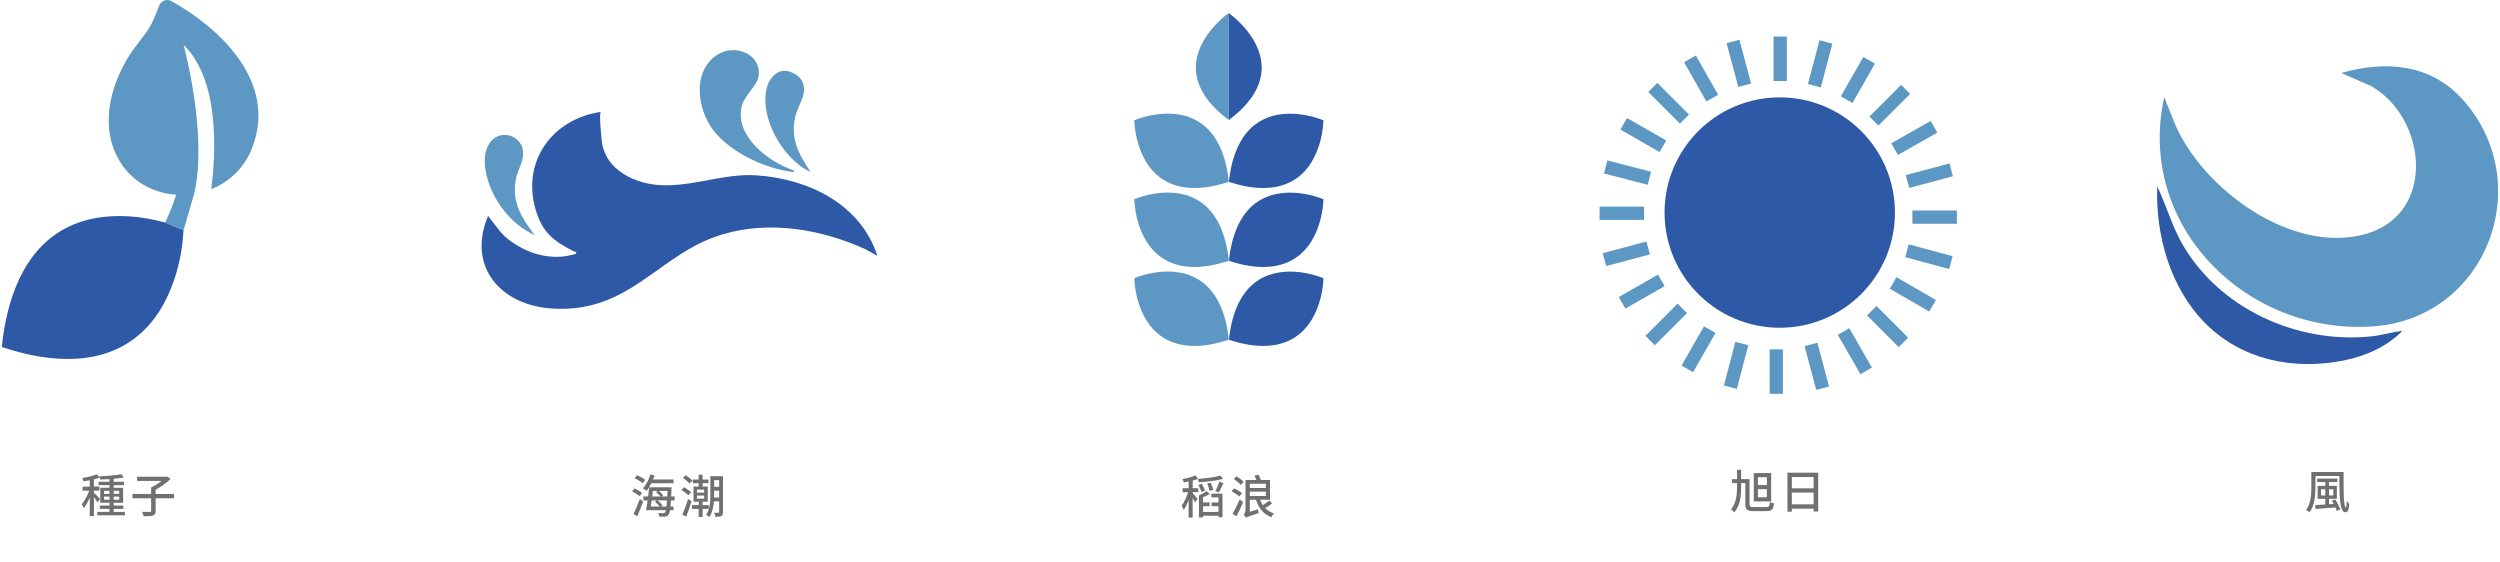 <svg width="778" height="175" viewBox="0 0 778 175" fill="none" xmlns="http://www.w3.org/2000/svg">
<g clip-path="url(#clip0_176_21190)">
<path d="M549.61 157.79C550.53 157.79 550.69 157.52 550.81 156.19C551.13 156.39 551.67 156.61 552.06 156.68C551.84 158.49 551.41 159.06 549.7 159.06H545.74C543.74 159.06 543.15 158.63 543.15 156.87V150.32H541.84V151.53C541.84 154.43 541.58 157.15 539.75 159.45C539.51 159.15 539.04 158.74 538.71 158.5C540.35 156.44 540.57 153.96 540.57 151.53V150.32H539.01V149.1H540.57V146.21H541.84V149.1H544.45V156.86C544.45 157.65 544.64 157.8 545.79 157.8H549.62L549.61 157.79ZM551.18 156.03H545.78V147.21H551.18V156.03ZM549.85 148.5H547.06V150.96H549.85V148.5ZM549.85 152.23H547.06V154.75H549.85V152.23Z" fill="#717071"/>
<path d="M565.83 147.1V159.18H564.4V158.3H557.62V159.24H556.25V147.1H565.83ZM557.62 148.46V151.97H564.4V148.46H557.62ZM564.4 156.95V153.29H557.62V156.95H564.4Z" fill="#717071"/>
<path d="M553.86 102C573.659 102 589.71 85.949 589.71 66.15C589.71 46.35 573.659 30.3 553.86 30.3C534.061 30.3 518.01 46.35 518.01 66.15C518.01 85.949 534.061 102 553.86 102Z" fill="#2E59A6"/>
<path d="M522.075 94.491L512.048 104.518L514.983 107.452L525.01 97.425L522.075 94.491Z" fill="#5D97C4"/>
<path d="M583.96 95.226L581.025 98.16L590.882 108.017L593.817 105.083L583.96 95.226Z" fill="#5D97C4"/>
<path d="M556.06 11.38H551.93V25.22H556.06V11.38Z" fill="#5D97C4"/>
<path d="M511.63 64.3H497.79V68.43H511.63V64.3Z" fill="#5D97C4"/>
<path d="M608.98 65.51H595.14V69.64H608.98V65.51Z" fill="#5D97C4"/>
<path d="M554.84 108.72H550.71V122.56H554.84V108.72Z" fill="#5D97C4"/>
<path d="M541.308 12.386L537.318 13.454L540.96 27.055L544.95 25.987L541.308 12.386Z" fill="#5D97C4"/>
<path d="M512.379 75.168L498.771 78.784L499.834 82.785L513.442 79.17L512.379 75.168Z" fill="#5D97C4"/>
<path d="M540.05 106.386L536.485 119.966L540.499 121.02L544.064 107.44L540.05 106.386Z" fill="#5D97C4"/>
<path d="M566.23 12.533L562.635 26.156L566.638 27.212L570.233 13.589L566.23 12.533Z" fill="#5D97C4"/>
<path d="M500.212 49.934L499.163 53.99L512.766 57.506L513.815 53.449L500.212 49.934Z" fill="#5D97C4"/>
<path d="M593.985 76.044L592.909 80.031L606.58 83.72L607.656 79.733L593.985 76.044Z" fill="#5D97C4"/>
<path d="M565.565 106.655L561.584 107.716L565.212 121.331L569.193 120.27L565.565 106.655Z" fill="#5D97C4"/>
<path d="M606.684 50.86L593.072 54.5L594.136 58.48L607.748 54.84L606.684 50.86Z" fill="#5D97C4"/>
<path d="M590.171 86.261L588.099 89.846L600.384 96.947L602.456 93.363L590.171 86.261Z" fill="#5D97C4"/>
<path d="M600.833 37.644L588.566 44.576L590.623 48.215L602.889 41.283L600.833 37.644Z" fill="#5D97C4"/>
<path d="M515.981 85.452L503.762 92.428L505.814 96.023L518.034 89.048L515.981 85.452Z" fill="#5D97C4"/>
<path d="M579.858 17.724L572.863 29.989L576.485 32.055L583.481 19.79L579.858 17.724Z" fill="#5D97C4"/>
<path d="M506.33 36.722L504.268 40.312L516.467 47.321L518.53 43.731L506.33 36.722Z" fill="#5D97C4"/>
<path d="M575.499 102.14L571.926 104.191L578.956 116.437L582.529 114.386L575.499 102.14Z" fill="#5D97C4"/>
<path d="M527.744 17.272L524.083 19.351L531.019 31.569L534.68 29.491L527.744 17.272Z" fill="#5D97C4"/>
<path d="M530.272 101.553L523.303 113.765L526.899 115.816L533.867 103.605L530.272 101.553Z" fill="#5D97C4"/>
<path d="M515.757 25.794L512.943 28.608L522.8 38.465L525.614 35.651L515.757 25.794Z" fill="#5D97C4"/>
<path d="M591.624 26.403L581.767 36.26L584.582 39.074L594.439 29.217L591.624 26.403Z" fill="#5D97C4"/>
<path d="M729.33 146.89C729.29 152.33 729.29 157.98 730.05 157.98C730.19 157.98 730.28 157.04 730.31 155.85C730.53 156.23 730.83 156.64 731.07 156.87C730.94 158.66 730.7 159.42 729.9 159.42C728.03 159.42 728.03 154.31 728 148.13H720.57V151.63C720.57 153.99 720.33 157.31 718.74 159.45C718.51 159.22 717.96 158.86 717.65 158.71C719.16 156.69 719.29 153.8 719.29 151.62V146.88H729.33V146.89ZM726.71 155.44C727.39 156.4 728.05 157.72 728.27 158.59L727.16 158.98C727.09 158.68 726.97 158.3 726.81 157.93C724.55 158.1 722.23 158.28 720.57 158.39L720.47 157.19C721.33 157.15 722.43 157.07 723.62 157V155.23H721.24V151.2H723.62V150.02H721.1V148.94H727.39V150.02H724.78V151.2H727.23V155.23H724.78V156.93L726.31 156.83C726.11 156.45 725.88 156.08 725.66 155.76L726.7 155.43L726.71 155.44ZM723.63 154.19V152.26H722.3V154.19H723.63ZM724.79 152.26V154.19H726.14V152.26H724.79Z" fill="#717071"/>
<path d="M686.33 100.64C675.4 89.71 670.76 73.15 671.33 57.98C674.11 63.791 675.81 70.061 678.99 75.68C690.52 96.031 714.82 107.05 737.86 104.69C741.15 104.35 744.36 103.33 747.62 102.96C742.87 107.88 736.12 110.82 729.47 112.16C713.88 115.3 697.77 112.09 686.33 100.65V100.64Z" fill="#2E59A6"/>
<path d="M673.51 30.24L676.73 38.31C685.37 58.87 713.25 79.23 736.11 72.84C758.33 66.63 755.3 36.62 737.82 26.75L728.59 22.71C742.57 18.74 756.59 19.88 766.62 31.24C789.65 57.32 773.77 99.24 738.31 101.59C698.93 104.2 664.71 70.15 673.5 30.24H673.51Z" fill="#5D97C4"/>
<path d="M199.06 154.43C198.57 153.97 197.53 153.31 196.74 152.9L197.47 151.99C198.26 152.36 199.31 152.95 199.82 153.4L199.06 154.42V154.43ZM197.15 159.95C197.71 158.81 198.53 156.95 199.11 155.31L200.16 156.04C199.61 157.55 198.92 159.3 198.3 160.65L197.15 159.94V159.95ZM199.99 150.36C199.46 149.89 198.36 149.22 197.51 148.8L198.26 147.88C199.11 148.26 200.22 148.87 200.78 149.34L199.99 150.36ZM202.68 150.41C202.23 151.3 201.73 152.12 201.21 152.74C200.95 152.52 200.36 152.16 200.06 151.99C201.03 150.95 201.9 149.3 202.41 147.65L203.71 147.98C203.57 148.38 203.41 148.8 203.23 149.2H209.6V150.4H202.69L202.68 150.41ZM208.79 155.73C208.75 156.48 208.7 157.1 208.65 157.63H209.59V158.78H208.5C208.38 159.53 208.24 159.96 208.05 160.18C207.76 160.58 207.43 160.7 206.98 160.76C206.58 160.82 205.87 160.8 205.18 160.76C205.15 160.44 205.04 159.95 204.83 159.64C205.52 159.71 206.14 159.71 206.41 159.71C206.67 159.71 206.8 159.68 206.94 159.49C207.04 159.37 207.14 159.14 207.21 158.78H201.04C201.2 157.95 201.39 156.86 201.54 155.73H200.24V154.51H201.71C201.84 153.5 201.94 152.49 202.03 151.63H208.99C208.99 151.63 208.98 152.05 208.96 152.22C208.93 153.07 208.89 153.83 208.86 154.51H209.95V155.73H208.77H208.79ZM202.81 155.73C202.71 156.41 202.62 157.06 202.52 157.63H205.29C204.94 157.17 204.32 156.55 203.81 156.12L204.43 155.73H202.82H202.81ZM203.17 152.77C203.13 153.33 203.04 153.92 202.97 154.5H205.53C205.2 154.07 204.64 153.52 204.16 153.13L204.71 152.77H203.17ZM207.4 157.63C207.46 157.13 207.52 156.49 207.56 155.73H204.65C205.23 156.18 205.87 156.8 206.19 157.24L205.63 157.63H207.4ZM205.03 152.77C205.55 153.19 206.12 153.75 206.4 154.14L205.9 154.5H207.64C207.67 153.98 207.7 153.39 207.73 152.77H205.04H205.03Z" fill="#717071"/>
<path d="M214.22 154.13C213.77 153.67 212.81 152.96 212.06 152.5L212.85 151.62C213.58 152.04 214.58 152.69 215.05 153.15L214.21 154.13H214.22ZM212.36 160.12C212.89 158.94 213.63 156.99 214.15 155.28L215.22 155.96C214.76 157.54 214.11 159.36 213.55 160.79L212.37 160.13L212.36 160.12ZM214.56 150.47C214.13 149.94 213.26 149.19 212.53 148.67L213.38 147.88C214.1 148.36 215.04 149.06 215.47 149.57L214.56 150.48V150.47ZM218.65 158.38V160.89H217.43V158.38H215.33V157.2H217.43V156.13H215.82V151.42H217.43V150.38H215.57V149.23H217.43V147.72H218.65V149.23H220.49V150.38H218.65V151.42H220.26V156.13H218.65V157.2H220.57V158.38H218.65ZM216.89 153.31H219.14V152.36H216.89V153.31ZM216.89 155.19H219.14V154.2H216.89V155.19ZM224.99 159.34C224.99 159.99 224.87 160.39 224.49 160.59C224.09 160.81 223.5 160.85 222.59 160.83C222.56 160.5 222.4 159.89 222.23 159.55C222.81 159.58 223.38 159.58 223.56 159.58C223.75 159.57 223.8 159.51 223.8 159.31V156.04H222.17C222.03 157.78 221.65 159.63 220.72 160.92C220.52 160.7 220.01 160.33 219.73 160.2C220.95 158.47 221.07 155.94 221.07 153.95V148.2H225V159.33L224.99 159.34ZM223.79 154.85V152.7H222.23V153.95C222.23 154.24 222.23 154.53 222.22 154.84H223.79V154.85ZM222.24 149.42V151.49H223.8V149.42H222.24Z" fill="#717071"/>
<path d="M192.43 52.97C195.85 55.73 200.47 57.23 204.83 57.57C215.15 58.35 225.04 53.89 235.35 54.56C251.48 55.61 267.77 63.43 273.05 79.62L269.24 77.51C255.55 71.34 239.56 68.56 224.89 72.92C204.88 78.86 196.2 97.58 171.79 96.02C155.82 95 145.25 82.99 151.88 67.19C151.88 67.19 153.68 69.52 155 71.22C156.02 72.53 157.18 73.74 158.51 74.74C163.37 78.38 169.08 80.4 175.36 79.82C175.84 79.78 178.97 79.16 179.11 79.03C179.81 78.36 178.85 78.36 178.55 78.21C172.42 75.07 168.91 72.54 166.77 65.52C162.17 50.37 171.81 36.99 187 34.83C186.32 34.95 187.21 43.49 187.3 44.11C187.79 47.86 189.74 50.81 192.43 52.98V52.97Z" fill="#2E59A6"/>
<path d="M247.15 53.1C247.24 53.82 246.31 53.44 245.88 53.38C237.38 52.27 225.96 46.72 221.18 39.4C216.79 32.68 215.7 21.68 223.42 16.92C228.78 13.61 237.01 16.8 236.07 23.65C235.64 26.77 231.48 29.78 230.75 33.33C228.83 42.7 239.37 50.48 247.15 53.09V53.1Z" fill="#5D97C4"/>
<path d="M155.99 42.08C159.04 41.52 162.43 43.56 162.78 47.1C163.08 50.14 161.06 52.91 160.53 55.82C159.23 62.99 162.27 67.65 166.35 73.14C160.01 70.26 154.92 64.38 152.41 57.78C150.86 53.71 149.72 47.66 152.78 43.98C153.67 42.91 154.8 42.3 155.99 42.08Z" fill="#5D97C4"/>
<path d="M243.69 22.05C245.6 21.83 248.41 23.22 249.39 24.85C251.77 28.8 248.45 32.27 247.52 36.18C245.87 43.17 248.55 47.95 252.26 53.54C243.46 49.56 235.74 35.79 238.91 26.39C239.58 24.42 241.47 22.29 243.67 22.04L243.69 22.05Z" fill="#5D97C4"/>
<path d="M30.35 156.36C30.13 155.96 29.66 155.28 29.23 154.69V160.62H27.93V154.8C27.4 156.11 26.73 157.35 26.09 158.16C25.96 157.78 25.64 157.24 25.44 156.92C26.29 155.94 27.21 154.23 27.76 152.7H25.71V151.43H27.93V149.47C27.27 149.61 26.6 149.72 25.99 149.8C25.93 149.5 25.76 149.05 25.6 148.76C27.2 148.5 29.01 148.08 30.09 147.61L31.01 148.63C30.49 148.83 29.87 149.02 29.22 149.19V151.42H30.91V152.69H29.22V153.35C29.64 153.71 30.86 154.96 31.12 155.29L30.34 156.34L30.35 156.36ZM38.87 159.3V160.38H30.27V159.3H34.07V158.36H31.07V157.32H34.07V156.46H31.2V151.79H34.07V150.98H30.67V149.91H34.07V149.1C33.08 149.16 32.1 149.2 31.17 149.22C31.14 148.95 31 148.49 30.87 148.23C33.25 148.14 36.11 147.91 37.76 147.58L38.55 148.56C37.66 148.76 36.55 148.91 35.37 149.01V149.92H38.58V150.99H35.37V151.8H38.32V156.47H35.37V157.33H38.37V158.37H35.37V159.31H38.87V159.3ZM32.38 153.71H34.07V152.75H32.38V153.71ZM34.07 155.51V154.54H32.38V155.51H34.07ZM35.37 152.74V153.7H37.1V152.74H35.37ZM37.09 154.54H35.36V155.51H37.09V154.54Z" fill="#717071"/>
<path d="M54.16 155.05H48.44V158.98C48.44 159.8 48.24 160.2 47.63 160.41C47.03 160.63 46.07 160.66 44.73 160.66C44.64 160.27 44.38 159.65 44.15 159.28C45.24 159.32 46.33 159.32 46.64 159.31C46.94 159.3 47.03 159.22 47.03 158.96V155.06H41.23V153.72H47.03V151.69C48.1 151.19 49.35 150.41 50.29 149.66H42.66V148.35H51.76L52.06 148.28L53.07 149.06C51.85 150.24 50.07 151.54 48.43 152.4V153.73H54.15V155.07L54.16 155.05Z" fill="#717071"/>
<path d="M371.15 151.92H372.91V153.16H371.15V153.48C371.55 153.91 372.46 154.95 372.66 155.24L371.91 156.32C371.75 156 371.46 155.44 371.15 154.94V161.08H369.9V155.62C369.45 156.82 368.92 157.94 368.37 158.7C368.24 158.31 367.92 157.74 367.71 157.38C368.47 156.4 369.27 154.67 369.74 153.17H368.03V151.93H369.9V149.86C369.4 149.96 368.86 150.06 368.39 150.13C368.33 149.83 368.15 149.38 368.02 149.08C369.4 148.82 371.02 148.4 372 147.94L372.81 149.02C372.32 149.24 371.76 149.41 371.17 149.57V151.93L371.15 151.92ZM380.62 149.02C378.6 149.6 375.59 149.93 373.07 150.09C373.04 149.79 372.88 149.34 372.74 149.04C375.22 148.85 378.13 148.51 379.8 148L380.62 149.02ZM373.91 153.11C373.72 152.55 373.32 151.61 372.96 150.91L374.01 150.55C374.38 151.24 374.82 152.15 375.02 152.7L373.91 153.12V153.11ZM376.97 153.63H380.44V160.95H379.2V160.5H374.39V161.03H373.11V154.17C373.97 153.81 374.92 153.28 375.5 152.84L376.48 153.75C375.86 154.1 375.11 154.46 374.39 154.74V156.37H376.45V157.52H374.39V159.31H379.2V157.52H377.05V156.37H379.2V154.8H376.97V153.62V153.63ZM376.42 152.78C376.3 152.19 376 151.2 375.69 150.46L376.77 150.2C377.1 150.91 377.46 151.86 377.56 152.45L376.42 152.78ZM378.25 152.8C378.68 152.02 379.2 150.77 379.47 149.86L380.71 150.36C380.25 151.37 379.73 152.51 379.3 153.26L378.25 152.8Z" fill="#717071"/>
<path d="M385.68 154.52C385.16 154.03 384.1 153.32 383.26 152.86L384.05 151.95C384.87 152.37 385.95 153 386.51 153.48L385.67 154.52H385.68ZM383.56 159.9C384.21 158.82 385.12 157.03 385.78 155.42L386.86 156.21C386.26 157.69 385.48 159.36 384.79 160.7L383.57 159.89L383.56 159.9ZM386.12 150.91C385.67 150.38 384.74 149.6 383.96 149.05L384.87 148.24C385.62 148.73 386.58 149.46 387.06 149.98L386.12 150.9V150.91ZM395.86 156.66C395.24 157.18 394.42 157.71 393.71 158.11C394.46 158.86 395.38 159.44 396.49 159.78C396.2 160.05 395.83 160.57 395.64 160.93C393.19 160.05 391.71 158.15 390.86 155.51H388.94V159.27L391.48 158.49C391.51 158.85 391.6 159.38 391.68 159.67C388.57 160.69 388.05 160.89 387.75 161.14C387.62 160.84 387.25 160.33 387.04 160.12C387.28 159.92 387.6 159.49 387.6 158.79V149.37H390.97C390.81 148.94 390.61 148.42 390.39 148.02L391.63 147.7C391.92 148.2 392.21 148.87 392.38 149.37H395.23V155.51H392.13C392.35 156.13 392.65 156.71 392.99 157.22C393.67 156.79 394.47 156.21 394.98 155.76L395.84 156.64L395.86 156.66ZM388.95 150.53V151.87H393.93V150.53H388.95ZM388.95 154.35H393.93V153H388.95V154.35Z" fill="#717071"/>
<path d="M405.88 35.76C407.91 36.12 409.91 36.65 411.82 37.42C411.84 37.42 411.85 37.44 411.85 37.47C411.87 37.61 411.83 37.98 411.82 38.14C411.55 42.83 409.99 48.16 407.14 51.94C401.91 58.89 393.61 59.52 385.67 57.53C384.59 57.26 383.52 56.93 382.46 56.6C382.48 56.22 382.52 55.83 382.57 55.45C383.58 47.58 386.71 39.44 394.69 36.51C398.18 35.22 402.23 35.13 405.89 35.77L405.88 35.76Z" fill="#2E59A6"/>
<path d="M370.16 36.5C378.14 39.44 381.27 47.57 382.28 55.44C382.33 55.82 382.37 56.21 382.39 56.59C381.33 56.93 380.26 57.25 379.18 57.52C371.24 59.52 362.94 58.89 357.71 51.93C354.87 48.15 353.3 42.82 353.03 38.13C353.03 37.96 352.98 37.6 353 37.46C353 37.44 353 37.42 353.03 37.41C354.94 36.64 356.94 36.11 358.97 35.75C362.62 35.11 366.68 35.2 370.17 36.49L370.16 36.5Z" fill="#5D97C4"/>
<path d="M405.88 60.33C407.91 60.69 409.91 61.22 411.82 61.99C411.84 61.99 411.85 62.01 411.85 62.04C411.87 62.18 411.83 62.55 411.82 62.71C411.55 67.4 409.99 72.73 407.14 76.51C401.91 83.46 393.61 84.09 385.67 82.1C384.59 81.83 383.52 81.5 382.46 81.17C382.48 80.79 382.52 80.4 382.57 80.02C383.58 72.15 386.71 64.01 394.69 61.08C398.18 59.79 402.23 59.7 405.89 60.34L405.88 60.33Z" fill="#2E59A6"/>
<path d="M370.16 61.07C378.14 64.01 381.27 72.14 382.28 80.01C382.33 80.39 382.37 80.78 382.39 81.16C381.33 81.5 380.26 81.82 379.18 82.09C371.24 84.09 362.94 83.46 357.71 76.5C354.87 72.72 353.3 67.39 353.03 62.7C353.03 62.53 352.98 62.17 353 62.03C353 62.01 353 61.99 353.03 61.98C354.94 61.21 356.94 60.68 358.97 60.32C362.62 59.68 366.68 59.77 370.17 61.06L370.16 61.07Z" fill="#5D97C4"/>
<path d="M405.88 84.9C407.91 85.26 409.91 85.79 411.82 86.56C411.84 86.56 411.85 86.58 411.85 86.61C411.87 86.75 411.83 87.12 411.82 87.28C411.55 91.97 409.99 97.3 407.14 101.08C401.91 108.03 393.61 108.66 385.67 106.67C384.59 106.4 383.52 106.07 382.46 105.74C382.48 105.36 382.52 104.97 382.57 104.59C383.58 96.72 386.71 88.58 394.69 85.65C398.18 84.36 402.23 84.27 405.89 84.91L405.88 84.9Z" fill="#2E59A6"/>
<path d="M370.16 85.64C378.14 88.58 381.27 96.71 382.28 104.58C382.33 104.96 382.37 105.35 382.39 105.73C381.33 106.07 380.26 106.39 379.18 106.66C371.24 108.66 362.94 108.03 357.71 101.07C354.87 97.29 353.3 91.96 353.03 87.27C353.03 87.1 352.98 86.74 353 86.6C353 86.58 353 86.56 353.03 86.55C354.94 85.78 356.94 85.25 358.97 84.89C362.62 84.25 366.68 84.34 370.17 85.63L370.16 85.64Z" fill="#5D97C4"/>
<path d="M377.69 8.36C375.12 11.22 373.03 14.79 372.37 18.46C370.97 26.27 376.1 32.65 382.39 37.34V4.06C380.66 5.33 379.1 6.79 377.69 8.36Z" fill="#5D97C4"/>
<path d="M392.41 18.47C391.75 14.8 389.66 11.23 387.09 8.37C385.68 6.8 384.11 5.34 382.39 4.07V37.36C388.68 32.67 393.81 26.29 392.41 18.48V18.47Z" fill="#2E59A6"/>
<path d="M45.63 67.97C38.6 66.74 30.81 66.92 24.1 69.39C8.76 75.04 2.74 90.68 0.8 105.81C0.71 106.54 0.63 107.29 0.59 108.01C2.63 108.66 4.69 109.28 6.77 109.81C22.03 113.65 37.99 112.44 48.05 99.07C53.52 91.81 56.52 81.56 57.04 72.53C57.05 72.32 57.09 71.95 57.1 71.64L51.36 69.24C49.47 68.72 47.56 68.3 45.63 67.96V67.97Z" fill="#2E59A6"/>
<path d="M60.41 60.35C64.78 41.91 57.12 13.94 57.12 13.94C68.42 25.01 67.2 47.57 65.74 58.88C71.05 56.73 75.63 52.69 78.11 46.88C79.81 42.9 80.51 39.03 80.42 35.32C80.04 20.2 66.49 7.64 53.29 0.33C51.89 -0.45 50.13 0.22 49.55 1.72C48.81 3.66 47.86 5.89 47.75 6.16C46.32 9.55 43.78 12.22 41.66 15.17C34.86 24.64 30.82 38.13 36.61 49.05C40.49 56.36 47.53 60.11 54.82 60.6C53.82 63.93 52.39 67.16 51.38 69.26L57.12 71.66L60.41 60.36V60.35Z" fill="#5D97C4"/>
</g>
<defs>
<clipPath id="clip0_176_21190">
<rect width="776.82" height="175" fill="white" transform="translate(0.59)"/>
</clipPath>
</defs>
</svg>
